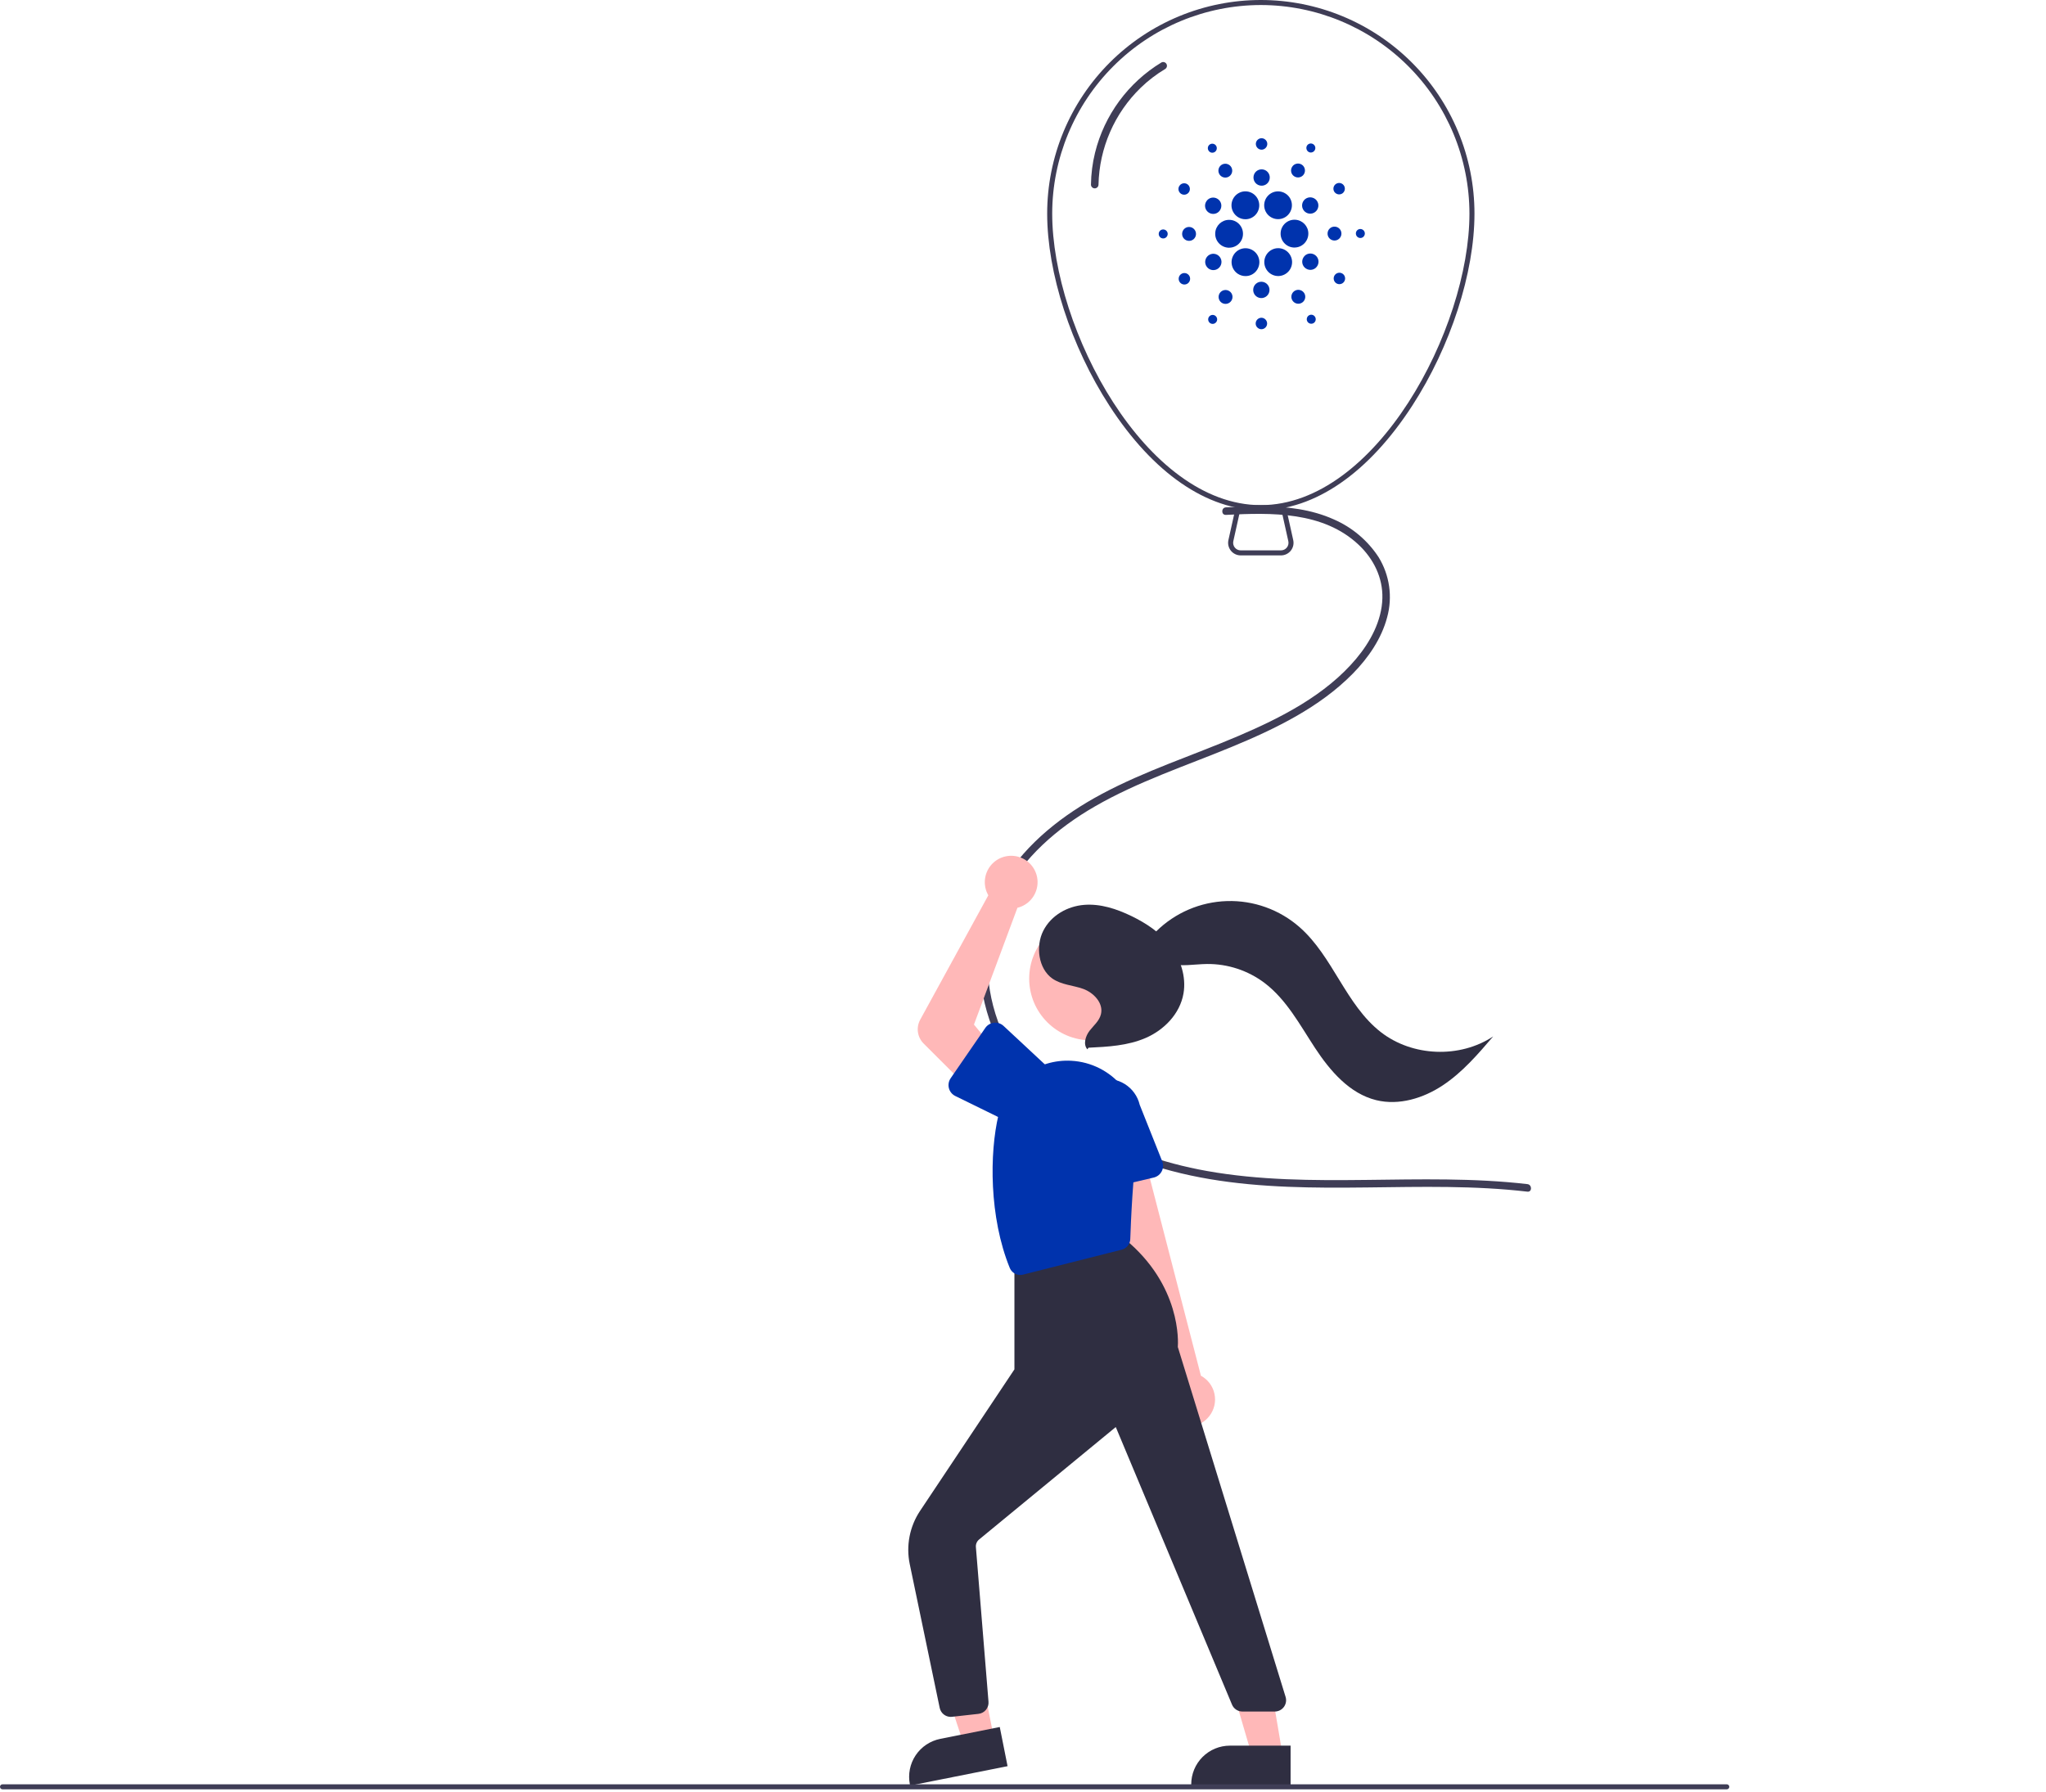 <svg width="814" height="713" viewBox="0 0 814 713" fill="none" xmlns="http://www.w3.org/2000/svg">
<g clip-path="url(#clip0_1_3)">
<path d="M501.618 203C480.146 203 458.754 188.241 441.382 161.441C426.107 137.876 416.618 108.585 416.618 85C416.618 73.838 418.817 62.785 423.088 52.472C427.36 42.159 433.621 32.789 441.514 24.896C449.407 17.003 458.777 10.742 469.09 6.47C479.403 2.199 490.456 0 501.618 0C512.78 0 523.834 2.199 534.146 6.47C544.459 10.742 553.829 17.003 561.722 24.896C569.615 32.789 575.876 42.159 580.148 52.472C584.42 62.785 586.618 73.838 586.618 85C586.618 108.585 577.129 137.876 561.854 161.441C544.482 188.241 523.09 203 501.618 203ZM501.618 2C479.613 2.025 458.516 10.777 442.956 26.338C427.396 41.898 418.643 62.995 418.618 85C418.618 130.808 455.802 201 501.618 201C547.434 201 584.618 130.808 584.618 85C584.593 62.995 575.841 41.898 560.281 26.338C544.72 10.777 523.623 2.025 501.618 2Z" fill="#3F3D56"/>
<path d="M509.632 221H493.605C492.856 221 492.117 220.832 491.442 220.508C490.767 220.184 490.173 219.713 489.705 219.129C489.236 218.545 488.905 217.863 488.735 217.134C488.565 216.404 488.561 215.646 488.724 214.916L491.816 201H511.42L514.512 214.916C514.675 215.646 514.671 216.404 514.501 217.134C514.331 217.863 514 218.545 513.532 219.129C513.063 219.713 512.469 220.184 511.794 220.508C511.119 220.832 510.38 221 509.632 221ZM493.42 203L490.676 215.349C490.579 215.788 490.581 216.243 490.683 216.68C490.785 217.118 490.983 217.527 491.264 217.877C491.546 218.228 491.902 218.51 492.307 218.705C492.712 218.899 493.155 219 493.605 219H509.632C510.081 219 510.524 218.899 510.929 218.705C511.334 218.51 511.691 218.228 511.972 217.877C512.253 217.527 512.452 217.118 512.553 216.68C512.655 216.243 512.658 215.788 512.56 215.349L509.816 203H493.42Z" fill="#3F3D56"/>
<path d="M462.058 24.861C448.862 32.874 439.373 45.783 435.663 60.769C434.637 64.937 434.092 69.209 434.038 73.501C434.052 73.89 434.215 74.258 434.495 74.529C434.775 74.799 435.149 74.95 435.538 74.95C435.927 74.95 436.301 74.799 436.581 74.529C436.861 74.258 437.025 73.89 437.038 73.501C437.343 58.919 443.387 45.046 453.859 34.894C456.796 32.044 460.056 29.546 463.572 27.452C463.901 27.244 464.137 26.916 464.229 26.538C464.322 26.16 464.263 25.761 464.067 25.425C463.871 25.089 463.551 24.842 463.176 24.737C462.802 24.632 462.401 24.677 462.058 24.861Z" fill="#3F3D56"/>
<path d="M487.726 204.884C505.848 203.957 526.471 203.462 540.595 216.83C546.486 222.406 550.202 229.878 549.978 238.091C549.734 247.03 545.189 255.403 539.556 262.118C527.43 276.574 509.647 285.612 492.592 292.897C474.466 300.64 455.583 306.686 438.168 316.029C422.877 324.232 408.624 335.305 399.387 350.222C394.842 357.453 391.828 365.538 390.531 373.979C389.339 382.439 389.768 391.05 391.794 399.351C395.862 416.364 405.877 431.401 419.222 442.574C432.728 453.881 449.088 461.411 466.039 465.909C486.161 471.249 507.127 472.458 527.86 472.579C549.273 472.704 570.703 471.656 592.101 472.856C597.306 473.148 602.502 473.579 607.68 474.179C609.595 474.401 609.579 471.399 607.68 471.179C586.304 468.702 564.759 469.27 543.287 469.512C522.235 469.751 501.006 469.677 480.216 465.96C462.291 462.756 444.715 456.75 429.513 446.564C414.95 436.806 403.082 423.124 397.076 406.522C391.21 390.306 391.271 372.358 399.127 356.812C406.992 341.246 420.712 329.471 435.62 320.878C452.825 310.961 471.769 304.755 490.046 297.194C507.309 290.052 524.966 281.536 538.227 268.035C544.368 261.782 549.628 254.173 551.88 245.611C552.979 241.606 553.244 237.418 552.658 233.307C552.073 229.196 550.65 225.248 548.477 221.71C544.13 215.055 537.924 209.824 530.63 206.665C521.827 202.699 512.06 201.555 502.49 201.459C497.565 201.409 492.643 201.633 487.726 201.884C485.804 201.983 485.793 204.983 487.726 204.884Z" fill="#3F3D56"/>
<path d="M395.471 691.743L383.447 694.137L368.491 648.9L386.237 645.366L395.471 691.743Z" fill="#FFB8B8"/>
<path d="M400.859 702.788L362.089 710.508L361.991 710.017C361.597 708.036 361.596 705.996 361.99 704.014C362.384 702.032 363.164 700.147 364.286 698.467C365.408 696.787 366.85 695.344 368.53 694.221C370.21 693.098 372.095 692.317 374.076 691.922L374.077 691.922L397.756 687.207L400.859 702.788Z" fill="#2F2E41"/>
<path d="M510.334 698.624L498.074 698.623L484.242 651.335L502.336 651.336L510.334 698.624Z" fill="#FFB8B8"/>
<path d="M513.46 710.508L473.93 710.506V710.006C473.93 707.986 474.328 705.985 475.101 704.118C475.874 702.251 477.008 700.555 478.436 699.126C479.865 697.698 481.561 696.564 483.428 695.791C485.295 695.018 487.296 694.62 489.316 694.62L513.461 694.621L513.46 710.508Z" fill="#2F2E41"/>
<path d="M481.069 563.562C482.047 562.334 482.745 560.906 483.112 559.379C483.48 557.852 483.508 556.263 483.194 554.725C482.881 553.186 482.234 551.734 481.3 550.472C480.365 549.21 479.164 548.169 477.783 547.421L453.291 452.691L431.988 462.28L462.762 552.381C461.659 554.785 461.476 557.509 462.248 560.038C463.02 562.567 464.692 564.725 466.949 566.103C469.205 567.481 471.889 567.984 474.491 567.516C477.094 567.047 479.434 565.641 481.069 563.562Z" fill="#FFB8B8"/>
<path d="M459.021 468.564L435.345 474.155C434.671 474.315 433.971 474.327 433.292 474.191C432.614 474.055 431.972 473.774 431.412 473.368C430.851 472.962 430.385 472.44 430.044 471.837C429.704 471.235 429.497 470.566 429.438 469.876L427.383 445.709C426.589 442.258 427.195 438.633 429.07 435.628C430.945 432.623 433.934 430.485 437.383 429.681C440.832 428.877 444.459 429.474 447.469 431.34C450.479 433.206 452.626 436.19 453.439 439.636L462.389 462.094C462.645 462.737 462.76 463.428 462.725 464.119C462.69 464.811 462.506 465.486 462.187 466.1C461.867 466.714 461.419 467.252 460.873 467.677C460.326 468.102 459.695 468.405 459.021 468.564Z" fill="#0033AD"/>
<path d="M378.252 683.168C377.218 683.169 376.216 682.812 375.416 682.159C374.615 681.506 374.064 680.596 373.858 679.584L361.929 622.326C361.187 618.719 361.166 615.002 361.866 611.387C362.566 607.772 363.974 604.332 366.008 601.263L403.589 544.892V502.644L447.217 492.813L447.405 492.966C470.037 511.447 468.735 534.229 468.596 535.99L511.472 675.218C511.68 675.891 511.726 676.604 511.608 677.298C511.49 677.992 511.21 678.649 510.792 679.216C510.374 679.783 509.828 680.243 509.199 680.561C508.571 680.878 507.876 681.043 507.172 681.043H494.297C493.397 681.046 492.517 680.778 491.772 680.273C491.026 679.769 490.45 679.051 490.119 678.214L443.908 567.84L389.521 612.6C389.086 612.959 388.743 613.418 388.523 613.938C388.303 614.458 388.212 615.024 388.257 615.586L393.272 677.131C393.373 678.299 393.012 679.46 392.266 680.365C391.52 681.27 390.45 681.846 389.284 681.969L378.76 683.139C378.591 683.158 378.422 683.167 378.252 683.168Z" fill="#2F2E41"/>
<path d="M434.022 413.955C447.587 413.955 458.583 402.959 458.583 389.394C458.583 375.829 447.587 364.833 434.022 364.833C420.457 364.833 409.461 375.829 409.461 389.394C409.461 402.959 420.457 413.955 434.022 413.955Z" fill="#FFB8B8"/>
<path d="M405.913 507.331C405.018 507.331 404.144 507.066 403.4 506.568C402.656 506.071 402.076 505.364 401.735 504.538C393.507 484.337 393.644 458.824 397.252 443.666C398.789 437.249 402.53 431.574 407.822 427.632C413.115 423.69 419.623 421.73 426.212 422.094C430.133 422.303 433.968 423.329 437.47 425.104C440.973 426.88 444.066 429.367 446.552 432.406C449.039 435.445 450.864 438.97 451.91 442.755C452.957 446.54 453.202 450.501 452.63 454.386C450.707 467.42 449.926 485.779 449.679 493.066C449.642 494.039 449.292 494.973 448.68 495.731C448.068 496.488 447.228 497.027 446.285 497.267L407.011 507.194C406.652 507.285 406.283 507.331 405.913 507.331Z" fill="#0033AD"/>
<path d="M406.365 360.705C405.853 360.915 405.325 361.085 404.787 361.213L387.491 407.693L395.155 416.99L382.636 430.388L367.47 415.249C366.245 414.025 365.45 412.438 365.203 410.724C364.957 409.011 365.274 407.264 366.105 405.745L393.2 356.255C392.138 354.407 391.664 352.279 391.841 350.155C392.018 348.031 392.837 346.011 394.19 344.363C395.543 342.716 397.365 341.52 399.415 340.933C401.464 340.347 403.643 340.398 405.663 341.081C407.682 341.764 409.446 343.045 410.72 344.754C411.993 346.463 412.716 348.52 412.792 350.65C412.868 352.781 412.294 354.884 411.146 356.68C409.998 358.476 408.33 359.88 406.365 360.705Z" fill="#FFB8B8"/>
<path d="M378.212 429.058L392.007 409.019C392.4 408.449 392.91 407.97 393.505 407.616C394.099 407.261 394.763 407.038 395.451 406.963C396.139 406.887 396.835 406.961 397.492 407.179C398.149 407.397 398.751 407.755 399.258 408.226L417.004 424.759C419.91 426.783 421.895 429.878 422.523 433.364C423.151 436.85 422.371 440.442 420.354 443.354C418.337 446.265 415.248 448.258 411.764 448.895C408.279 449.532 404.685 448.761 401.768 446.752L380.058 436.114C379.437 435.809 378.888 435.374 378.45 434.838C378.012 434.302 377.695 433.678 377.519 433.009C377.344 432.339 377.315 431.64 377.435 430.958C377.554 430.276 377.819 429.628 378.212 429.058Z" fill="#0033AD"/>
<path d="M432.608 417.543C430.838 415.581 431.873 412.21 433.51 410.116C435.147 408.021 437.359 406.242 438.005 403.586C439.104 399.063 435.002 394.939 430.91 393.478C426.818 392.016 422.233 391.903 418.629 389.34C413.167 385.455 411.922 376.601 415.061 370.383C418.199 364.165 424.76 360.599 431.271 360.066C437.782 359.533 444.253 361.65 450.212 364.548C455.976 367.35 461.536 371 465.587 376.262C469.637 381.523 472.02 388.594 470.85 395.333C469.421 403.563 462.972 409.916 455.807 413.017C448.642 416.119 440.768 416.528 433.062 416.899L432.608 417.543Z" fill="#2F2E41"/>
<path d="M459.952 370.651C467.484 363.194 477.563 358.87 488.157 358.551C498.752 358.233 509.073 361.943 517.039 368.935C530.332 380.602 535.4 399.816 549.353 410.685C561.916 420.47 580.779 421.198 594.059 412.412C587.995 419.496 581.826 426.674 574.063 431.839C566.3 437.005 556.598 439.988 547.54 437.772C536.908 435.171 529.171 426.118 523.162 416.968C517.154 407.818 511.859 397.795 503.147 391.167C496.544 386.175 488.475 383.51 480.198 383.587C475.13 383.65 469.957 384.737 465.06 383.431C460.163 382.125 455.665 377.13 457.296 372.332L459.952 370.651Z" fill="#2F2E41"/>
<path d="M687 712H1C0.735 712 0.48 711.895 0.293 711.707C0.105 711.52 0 711.265 0 711C0 710.735 0.105 710.48 0.293 710.293C0.48 710.105 0.735 710 1 710H687C687.265 710 687.52 710.105 687.707 710.293C687.895 710.48 688 710.735 688 711C688 711.265 687.895 711.52 687.707 711.707C687.52 711.895 687.265 712 687 712Z" fill="#3F3D56"/>
<g clip-path="url(#clip1_1_3)">
<path d="M483.479 92.726C483.304 95.775 485.644 98.385 488.683 98.56C488.793 98.56 488.902 98.56 489.011 98.56C492.073 98.56 494.543 96.082 494.522 93.011C494.522 89.94 492.051 87.462 488.989 87.484C486.059 87.484 483.632 89.787 483.479 92.726Z" fill="#0033AD"/>
<path d="M462.881 91.3C461.897 91.234 461.044 92.002 461 92.989C460.956 93.976 461.7 94.832 462.684 94.875C463.668 94.941 464.499 94.173 464.564 93.186C464.63 92.199 463.865 91.366 462.881 91.3Z" fill="#0033AD"/>
<path d="M483.129 60.571C484.004 60.133 484.354 59.036 483.916 58.158C483.479 57.281 482.386 56.93 481.511 57.369C480.636 57.807 480.286 58.882 480.724 59.76C481.161 60.659 482.233 61.032 483.129 60.571Z" fill="#0033AD"/>
<path d="M488.727 70.376C490.083 69.695 490.629 68.029 489.951 66.669C489.274 65.309 487.612 64.76 486.256 65.44C484.9 66.12 484.354 67.787 485.031 69.147C485.709 70.507 487.371 71.055 488.727 70.376Z" fill="#0033AD"/>
<path d="M469.878 77.109C470.927 77.789 472.327 77.504 473.027 76.451C473.705 75.398 473.42 73.995 472.371 73.293C471.321 72.613 469.922 72.898 469.222 73.951C468.522 75.004 468.828 76.429 469.878 77.109Z" fill="#0033AD"/>
<path d="M473.223 90.313C471.693 90.225 470.403 91.388 470.315 92.923C470.228 94.459 471.387 95.753 472.917 95.84C474.448 95.928 475.738 94.766 475.826 93.23C475.913 91.717 474.754 90.401 473.223 90.313Z" fill="#0033AD"/>
<path d="M470.184 108.891C469.069 109.461 468.61 110.821 469.178 111.962C469.747 113.08 471.102 113.541 472.239 112.971C473.355 112.4 473.814 111.04 473.245 109.9C472.677 108.781 471.299 108.321 470.184 108.891Z" fill="#0033AD"/>
<path d="M480.899 84.588C482.407 85.576 484.419 85.159 485.381 83.645C486.365 82.132 485.95 80.114 484.441 79.149C482.932 78.162 480.921 78.579 479.958 80.092C478.974 81.584 479.39 83.602 480.899 84.588Z" fill="#0033AD"/>
<path d="M514.901 70.156C516.17 70.99 517.897 70.639 518.728 69.367C519.559 68.094 519.209 66.362 517.941 65.528C516.673 64.695 514.945 65.046 514.114 66.318C513.261 67.612 513.611 69.323 514.901 70.156Z" fill="#0033AD"/>
<path d="M520.543 60.396C521.374 60.944 522.467 60.703 523.014 59.869C523.561 59.036 523.32 57.939 522.489 57.391C521.658 56.842 520.565 57.084 520.018 57.895C519.493 58.729 519.734 59.847 520.543 60.396Z" fill="#0033AD"/>
<path d="M515.317 87.44C512.277 87.264 509.653 89.611 509.5 92.66C509.325 95.709 511.665 98.341 514.705 98.494C514.814 98.494 514.923 98.494 515.011 98.494C518.05 98.494 520.521 96.016 520.521 92.945C520.543 90.028 518.247 87.593 515.317 87.44Z" fill="#0033AD"/>
<path d="M490.542 84.194C491.482 86.058 493.385 87.242 495.484 87.242C498.523 87.242 500.994 84.764 500.994 81.693C500.994 80.838 500.797 79.982 500.404 79.193C499.026 76.451 495.702 75.354 492.991 76.736C490.258 78.14 489.164 81.474 490.542 84.194Z" fill="#0033AD"/>
<path d="M533.816 77.109C534.931 76.539 535.369 75.157 534.8 74.038C534.231 72.92 532.854 72.481 531.739 73.051C530.623 73.622 530.186 74.981 530.733 76.1C531.323 77.219 532.679 77.679 533.816 77.109Z" fill="#0033AD"/>
<path d="M519.821 78.864C518.225 79.675 517.569 81.627 518.378 83.229C519.187 84.83 521.133 85.488 522.73 84.676C524.326 83.865 524.982 81.913 524.173 80.311C523.364 78.71 521.418 78.074 519.821 78.864Z" fill="#0033AD"/>
<path d="M501.781 59.562C503.028 59.628 504.099 58.663 504.187 57.413C504.274 56.163 503.29 55.088 502.044 55C500.797 54.934 499.726 55.877 499.638 57.128C499.573 58.4 500.535 59.474 501.781 59.562Z" fill="#0033AD"/>
<path d="M501.759 73.885C503.553 73.995 505.083 72.613 505.171 70.814C505.28 69.016 503.902 67.48 502.109 67.392C500.316 67.283 498.786 68.665 498.698 70.463C498.611 72.262 499.966 73.797 501.759 73.885Z" fill="#0033AD"/>
<path d="M484.179 107.136C485.775 106.325 486.431 104.373 485.622 102.771C484.813 101.17 482.867 100.512 481.27 101.324C479.674 102.135 479.018 104.087 479.827 105.689C480.636 107.29 482.582 107.948 484.179 107.136Z" fill="#0033AD"/>
<path d="M503.859 78.644C502.197 81.211 502.897 84.632 505.455 86.299C508.013 87.966 511.425 87.264 513.086 84.698C514.748 82.132 514.049 78.71 511.49 77.043C510.594 76.451 509.544 76.144 508.473 76.144C506.614 76.144 504.886 77.087 503.859 78.644Z" fill="#0033AD"/>
<path d="M513.458 101.806C512.081 99.065 508.757 97.968 506.045 99.35C503.312 100.732 502.219 104.066 503.596 106.785C504.974 109.527 508.298 110.624 511.009 109.242C513.721 107.882 514.836 104.592 513.48 101.85C513.48 101.828 513.48 101.828 513.458 101.806Z" fill="#0033AD"/>
<path d="M523.101 101.412C521.593 100.425 519.581 100.841 518.619 102.355C517.635 103.868 518.05 105.886 519.559 106.851C521.068 107.838 523.079 107.421 524.042 105.908C525.026 104.416 524.61 102.399 523.101 101.412Z" fill="#0033AD"/>
<path d="M533.685 93.099C533.772 91.563 532.613 90.269 531.083 90.181C529.552 90.094 528.262 91.256 528.174 92.792C528.087 94.327 529.246 95.621 530.777 95.709C532.285 95.796 533.597 94.612 533.685 93.099Z" fill="#0033AD"/>
<path d="M541.316 91.125C540.332 91.059 539.479 91.826 539.436 92.814C539.392 93.801 540.135 94.656 541.119 94.7C542.103 94.766 542.934 93.998 543 93.011C543.044 92.024 542.3 91.191 541.316 91.125Z" fill="#0033AD"/>
<path d="M534.122 108.891C533.073 108.211 531.673 108.496 530.973 109.549C530.295 110.602 530.58 112.005 531.629 112.707C532.679 113.387 534.078 113.102 534.778 112.049C535.478 110.997 535.172 109.571 534.122 108.891Z" fill="#0033AD"/>
<path d="M483.435 125.604C482.604 125.056 481.511 125.297 480.964 126.109C480.418 126.942 480.658 128.039 481.467 128.587C482.298 129.136 483.391 128.894 483.938 128.083C484.507 127.271 484.266 126.153 483.435 125.604Z" fill="#0033AD"/>
<path d="M520.871 125.429C519.996 125.868 519.646 126.964 520.084 127.842C520.521 128.719 521.614 129.07 522.489 128.631C523.364 128.193 523.714 127.118 523.276 126.24C522.839 125.341 521.767 124.968 520.871 125.429Z" fill="#0033AD"/>
<path d="M500.141 107.356C501.803 104.789 501.103 101.368 498.545 99.679C495.987 98.012 492.575 98.714 490.892 101.28C489.208 103.846 489.93 107.268 492.488 108.957C493.385 109.549 494.434 109.856 495.506 109.856C497.386 109.878 499.114 108.935 500.141 107.356Z" fill="#0033AD"/>
<path d="M489.099 115.844C487.83 115.01 486.103 115.361 485.272 116.633C484.441 117.906 484.791 119.638 486.059 120.472C487.327 121.305 489.055 120.954 489.886 119.682C490.739 118.41 490.389 116.677 489.099 115.844Z" fill="#0033AD"/>
<path d="M501.978 126.438C500.732 126.372 499.66 127.337 499.573 128.587C499.485 129.838 500.469 130.912 501.716 131C502.962 131.066 504.034 130.123 504.121 128.872C504.187 127.6 503.225 126.526 501.978 126.438Z" fill="#0033AD"/>
<path d="M502 112.115C500.207 112.005 498.676 113.387 498.589 115.186C498.479 116.984 499.857 118.52 501.65 118.607C503.443 118.695 504.974 117.335 505.061 115.537C505.171 113.76 503.793 112.203 502 112.115Z" fill="#0033AD"/>
<path d="M515.273 115.625C513.917 116.326 513.371 117.993 514.07 119.353C514.77 120.713 516.432 121.261 517.788 120.56C519.143 119.88 519.69 118.213 519.012 116.853C518.313 115.493 516.651 114.923 515.273 115.625Z" fill="#0033AD"/>
</g>
</g>
<defs>
<clipPath id="clip0_1_3">
<rect width="813.618" height="712.258" fill="white"/>
</clipPath>
<clipPath id="clip1_1_3">
<rect width="82" height="76" fill="white" transform="translate(461 55)"/>
</clipPath>
</defs>
</svg>
